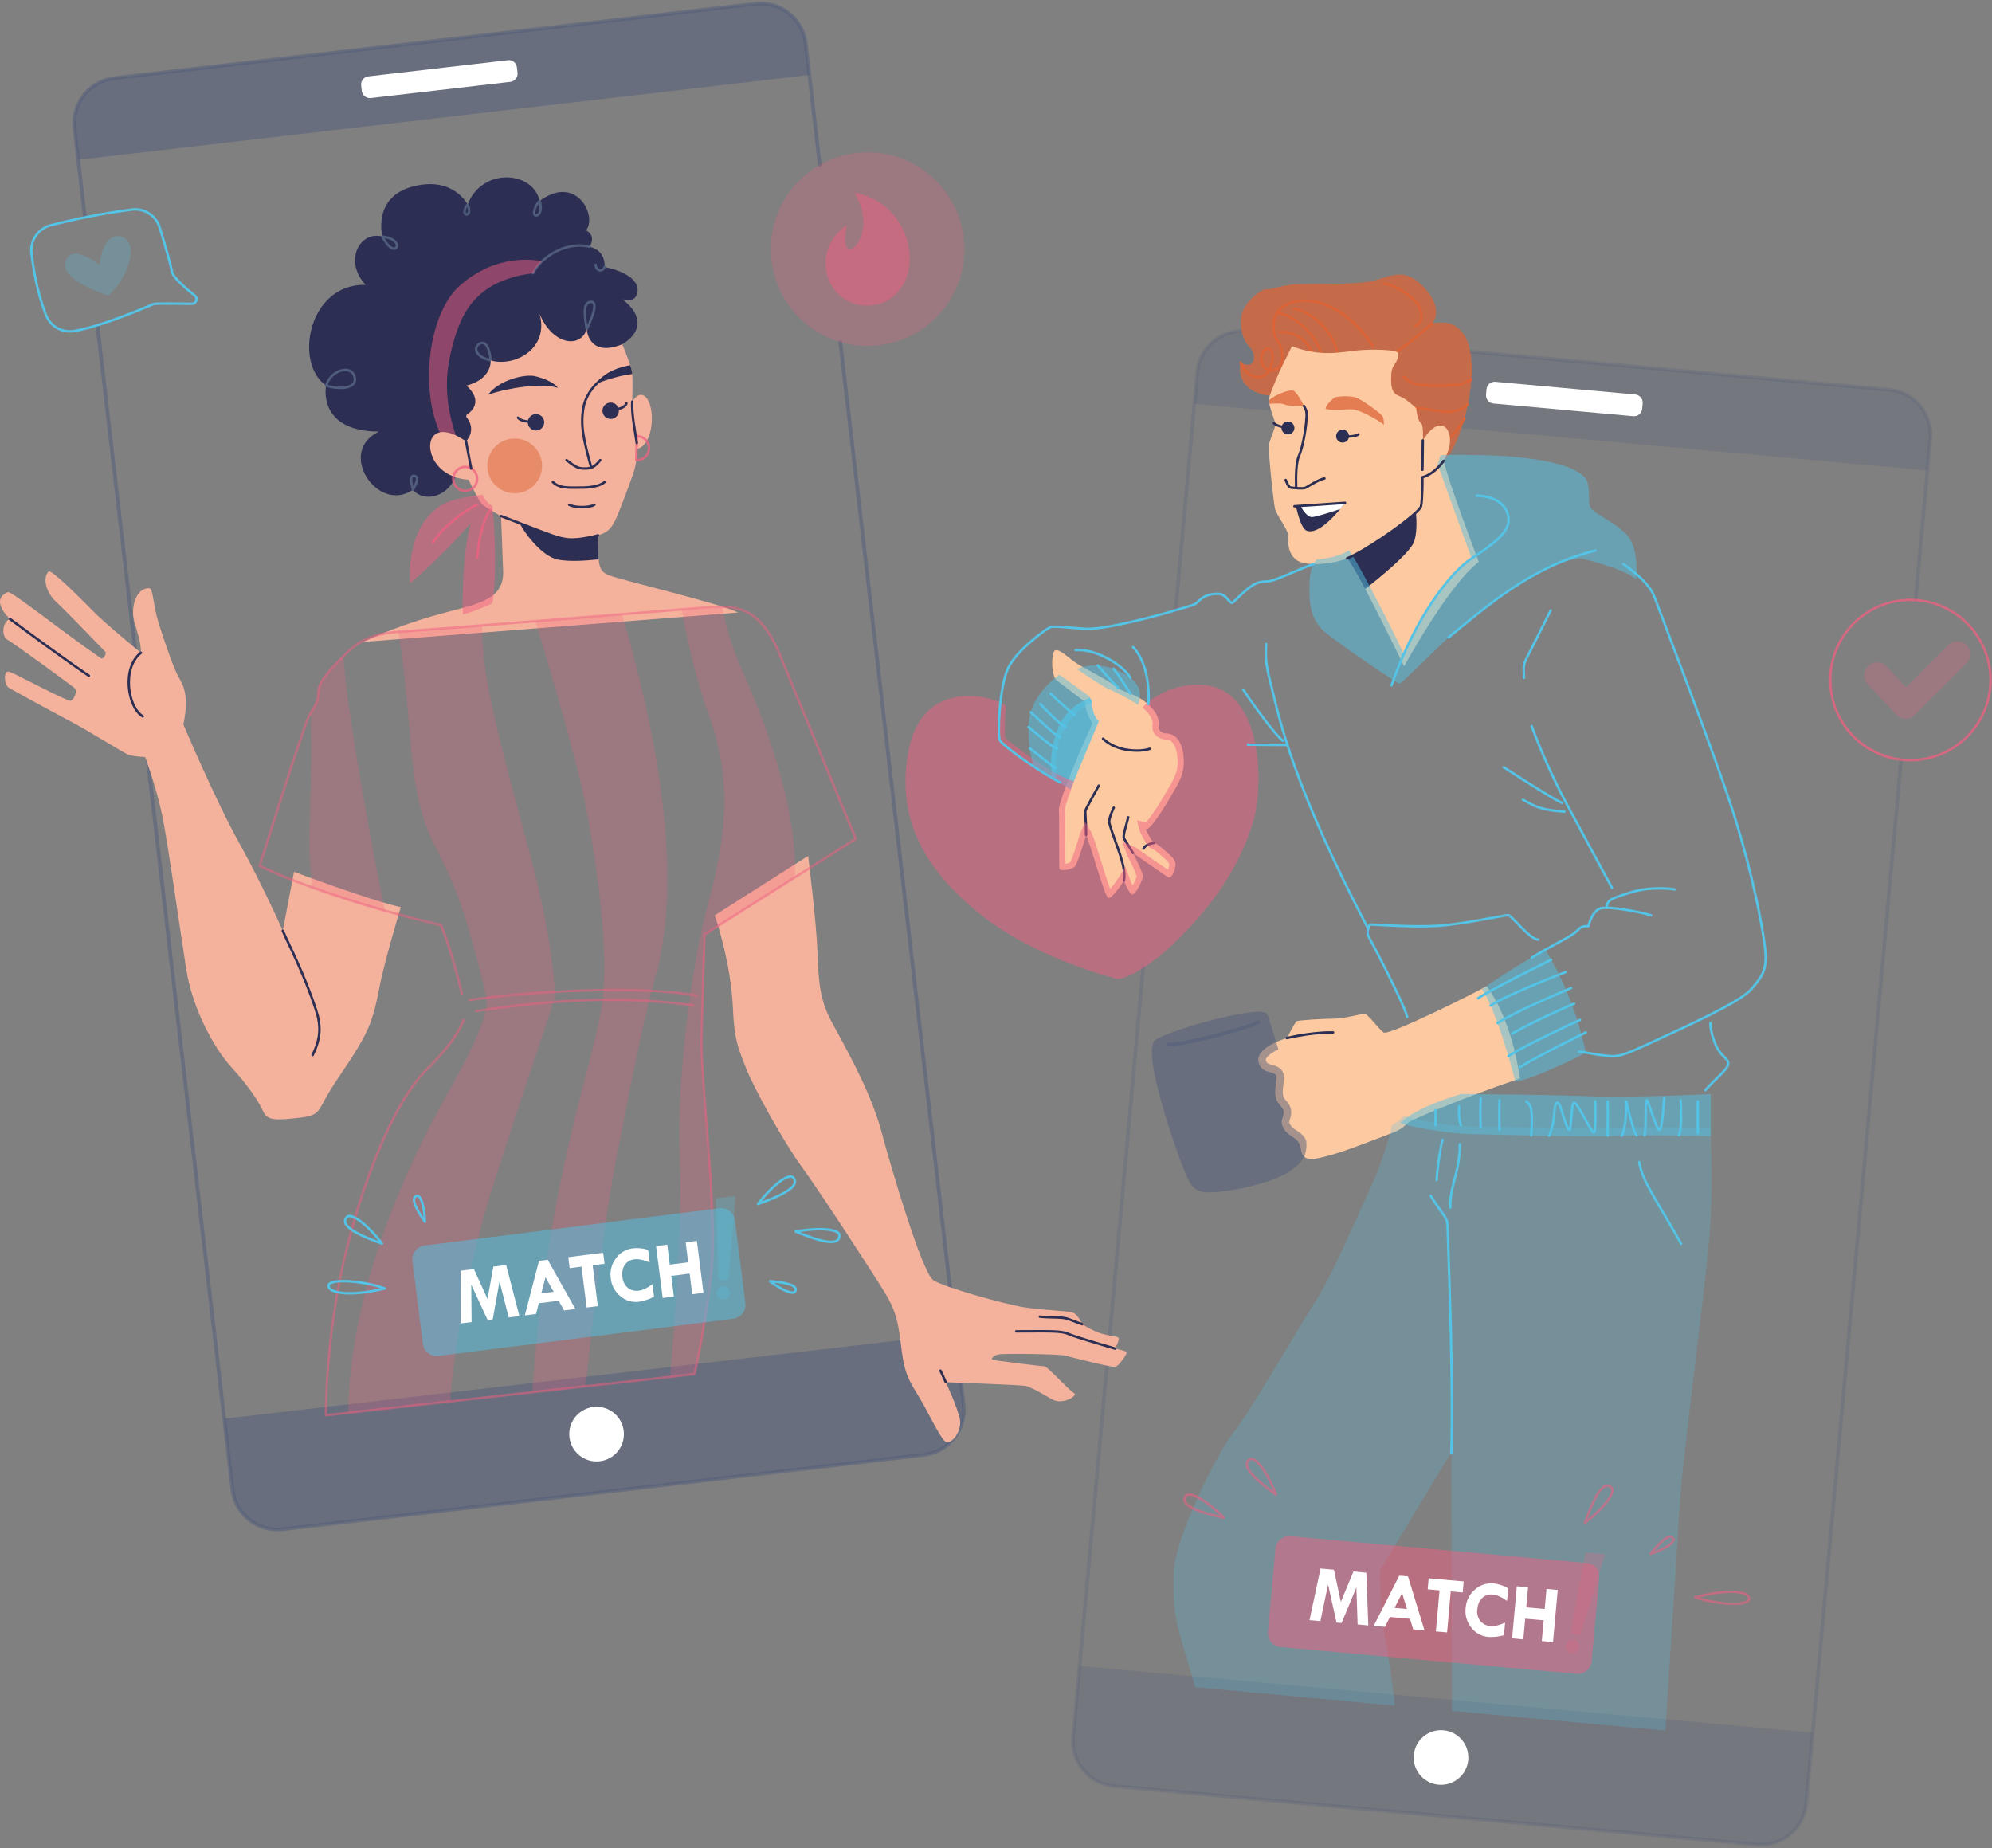<svg width="581" height="539" viewBox="0 0 581 539" fill="none" xmlns="http://www.w3.org/2000/svg">
<rect x="0" y="0" width="581" height="539" fill="#808080" stroke="none"/>
<path opacity="0.25" d="M378.623 113.325L377.741 120.466L348.366 117.792L349.205 108.558C349.501 105.313 350.988 102.292 353.381 100.079C355.773 97.866 358.901 96.618 362.159 96.576C362.545 98.547 363.384 100.093 364.302 100.992C365.791 102.46 366.198 104.813 365.123 105.945C364.048 107.077 361.842 105.741 361.842 105.741C359.931 115.56 373.242 117.61 378.623 113.325Z" fill="#505C7B"/>
<path opacity="0.25" d="M563.001 127.986L562.162 137.219L426.276 124.865C428.061 119.509 429.133 113.236 429.211 108.797C429.275 106.702 429.135 104.606 428.793 102.538L551.071 113.682C554.549 113.999 557.759 115.684 559.996 118.366C562.232 121.048 563.313 124.508 563.001 127.986Z" fill="#505C7B"/>
<path opacity="0.25" d="M528.695 505.303L526.809 526.013C526.492 529.493 524.806 532.705 522.121 534.942C519.436 537.179 515.972 538.258 512.491 537.942L324.94 520.889C321.459 520.572 318.247 518.885 316.01 516.2C313.773 513.515 312.694 510.051 313.01 506.571L314.896 485.861L528.695 505.303Z" fill="#505C7B"/>
<path opacity="0.25" d="M342.892 177.981L349.205 108.544C349.497 105.295 350.982 102.27 353.375 100.053C355.768 97.837 358.898 96.586 362.159 96.543" stroke="#505C7B" stroke-width="1.071" stroke-linecap="round" stroke-linejoin="round"/>
<path opacity="0.25" d="M554.485 221.685L526.813 526.016C526.496 529.497 524.809 532.709 522.124 534.946C519.439 537.183 515.975 538.262 512.495 537.945L324.943 520.892C321.462 520.575 318.25 518.889 316.013 516.204C313.776 513.519 312.697 510.055 313.014 506.574L333.459 281.724" stroke="#505C7B" stroke-width="1.071" stroke-linecap="round" stroke-linejoin="round"/>
<path opacity="0.25" d="M428.797 102.549L551.075 113.682C554.556 113.999 557.768 115.686 560.005 118.371C562.242 121.056 563.321 124.52 563.004 128L558.72 174.968" stroke="#505C7B" stroke-width="1.071" stroke-linecap="round" stroke-linejoin="round"/>
<path d="M476.953 115.054L436.156 111.341C434.846 111.222 433.688 112.187 433.569 113.497L433.424 115.083C433.305 116.393 434.27 117.551 435.58 117.671L476.377 121.383C477.687 121.503 478.845 120.537 478.965 119.228L479.109 117.642C479.228 116.332 478.263 115.173 476.953 115.054Z" fill="white"/>
<path d="M428.234 513.267C428.633 508.882 425.401 505.003 421.016 504.604C416.631 504.205 412.752 507.436 412.353 511.822C411.954 516.207 415.186 520.086 419.571 520.485C423.956 520.884 427.835 517.652 428.234 513.267Z" fill="white"/>
<path opacity="0.75" d="M557.202 221.685C570.107 221.685 580.568 211.224 580.568 198.319C580.568 185.415 570.107 174.953 557.202 174.953C544.297 174.953 533.836 185.415 533.836 198.319C533.836 211.224 544.297 221.685 557.202 221.685Z" stroke="#F06082" stroke-width="0.714" stroke-linecap="round" stroke-linejoin="round"/>
<path opacity="0.25" d="M573.548 188.122C572.841 187.417 571.883 187.021 570.884 187.021C569.886 187.021 568.928 187.417 568.221 188.122L555.927 200.426L550.257 194.356C549.92 193.994 549.514 193.702 549.064 193.497C548.614 193.291 548.128 193.177 547.633 193.159C547.139 193.142 546.646 193.222 546.182 193.395C545.719 193.568 545.294 193.831 544.932 194.168C544.57 194.506 544.278 194.911 544.072 195.361C543.867 195.812 543.752 196.298 543.735 196.792C543.718 197.287 543.798 197.78 543.971 198.243C544.144 198.707 544.407 199.132 544.744 199.494L553.078 208.42C553.423 208.788 553.837 209.084 554.298 209.289C554.758 209.494 555.255 209.606 555.759 209.616H555.831C556.326 209.618 556.816 209.521 557.273 209.332C557.73 209.142 558.146 208.864 558.495 208.513L573.548 193.449C574.253 192.742 574.648 191.784 574.648 190.785C574.648 189.787 574.253 188.829 573.548 188.122Z" fill="#F06082"/>
<path opacity="0.5" d="M278.644 389.009L281.05 409.683C281.452 413.155 280.459 416.644 278.289 419.383C276.119 422.122 272.949 423.887 269.478 424.29L82.408 445.989C78.937 446.391 75.448 445.397 72.708 443.227C69.969 441.057 68.204 437.888 67.801 434.416L65.387 413.743L278.644 389.009Z" fill="#505C7B"/>
<path d="M181.517 100.385C186.965 97.108 187.894 92.173 181.517 87.249C181.517 87.249 185.641 88.827 185.958 84.785C186.276 80.743 179.788 78.476 176.318 77.887C176.318 77.887 176.982 73.156 171.962 71.974C171.962 71.974 174.104 68.814 170.916 67.168C174.275 63.365 168.352 50.533 157.401 58.599C155.516 49.804 140.526 48.726 136.399 59.67C136.399 59.67 132.182 51.143 120.153 54.464C108.548 57.678 111.537 69.003 111.537 69.003C105.056 67.168 100.043 76.048 106.656 83.079C89.874 82.643 85.661 106.037 95.105 112.429C95.105 112.429 92.349 125.754 110.509 125.868C98.011 131.796 110.291 149.988 120.463 142.797C123.734 146.938 131.871 144.832 133.385 137.023L179.896 105.113L181.517 100.385Z" fill="#2C2F53"/>
<path d="M143.14 105.113C137.595 103.813 138.32 100.41 140.498 100.017C142.676 99.625 143.14 105.113 143.14 105.113Z" stroke="#505C7B" stroke-width="0.714" stroke-linecap="round" stroke-linejoin="round"/>
<path d="M171.126 95.987C170.28 90.941 170.28 88.363 172.155 88.049C174.029 87.735 173.768 90.559 171.126 95.987Z" stroke="#505C7B" stroke-width="0.714" stroke-linecap="round" stroke-linejoin="round"/>
<path d="M171.976 71.974C167.227 70.675 161.643 72.835 158.108 76.198C157.033 77.2 156.138 78.379 155.462 79.683" stroke="#505C7B" stroke-width="0.714" stroke-linecap="round" stroke-linejoin="round"/>
<path d="M173.725 77.212C173.725 78.83 175.639 79.601 176.328 77.887" stroke="#505C7B" stroke-width="0.714" stroke-linecap="round" stroke-linejoin="round"/>
<path d="M136.409 59.688C137.124 61.388 136.87 62.544 136.02 62.544C135.224 62.548 135.324 60.566 136.409 59.688Z" stroke="#505C7B" stroke-width="0.714" stroke-linecap="round" stroke-linejoin="round"/>
<path d="M157.412 58.61C155.762 60.224 155.358 62.744 156.247 62.812C157.594 62.919 158.108 60.709 157.412 58.61Z" stroke="#505C7B" stroke-width="0.714" stroke-linecap="round" stroke-linejoin="round"/>
<path d="M111.547 69.021C115.297 69.379 116.325 71.521 115.539 72.263C114.661 73.06 113.129 71.992 111.547 69.021Z" stroke="#505C7B" stroke-width="0.714" stroke-linecap="round" stroke-linejoin="round"/>
<path d="M95.112 112.447C98.879 113.725 104.838 113.443 103.249 109.437C102.114 106.58 96.698 107.712 95.112 112.447Z" stroke="#505C7B" stroke-width="0.714" stroke-linecap="round" stroke-linejoin="round"/>
<path d="M120.467 142.818C119.617 139.64 119.753 138.708 120.86 138.794C121.967 138.88 121.942 140.104 120.467 142.818Z" stroke="#505C7B" stroke-width="0.714" stroke-linecap="round" stroke-linejoin="round"/>
<path opacity="0.5" d="M158.108 76.191C157.033 77.192 156.138 78.371 155.462 79.676C137.838 81.933 133.971 92.359 131.496 102.781C129.022 113.204 130.743 121.809 134.71 131.799L130.339 129.868C121.77 117.185 124.291 92.019 134.067 83.329C144.454 74.127 155.319 75.613 158.108 76.191Z" fill="#F06082"/>
<path opacity="0.5" d="M234.989 12.656L236.061 21.868L22.811 46.602L21.74 37.39C21.338 33.918 22.331 30.429 24.502 27.69C26.672 24.951 29.841 23.185 33.312 22.782L220.382 1.088C223.853 0.686 227.342 1.678 230.081 3.848C232.82 6.017 234.586 9.185 234.989 12.656Z" fill="#505C7B"/>
<path opacity="0.5" d="M24.732 63.169L21.744 37.393C21.342 33.922 22.335 30.433 24.505 27.693C26.675 24.954 29.845 23.189 33.316 22.786L220.382 1.088C223.853 0.686 227.342 1.678 230.081 3.848C232.82 6.017 234.586 9.185 234.989 12.656L239.103 48.105" stroke="#505C7B" stroke-width="1.071" stroke-linecap="round" stroke-linejoin="round"/>
<path opacity="0.5" d="M245.094 99.757L281.05 409.683C281.452 413.155 280.459 416.644 278.289 419.383C276.118 422.122 272.949 423.887 269.478 424.29L82.408 445.989C78.936 446.391 75.447 445.398 72.708 443.227C69.969 441.057 68.204 437.888 67.801 434.417L28.431 95.079" stroke="#505C7B" stroke-width="1.071" stroke-linecap="round" stroke-linejoin="round"/>
<path d="M208.478 266.917L235.704 249.614C235.704 249.614 238.164 269.163 238.456 278.143C238.749 287.123 239.324 291.908 242.513 297.913C245.701 303.919 253.806 317.823 256.995 329.691C260.183 341.56 269.013 371.203 272.198 373.328C275.383 375.452 293.197 380.376 298.699 381.243C304.202 382.111 311.439 382.258 312.96 382.836C314.481 383.414 315.642 386.185 315.642 386.185C315.642 386.185 319.212 388.57 322.465 389.234C325.718 389.899 326.393 389.734 326.289 390.62C326.186 391.505 325.236 393.28 325.236 393.28C325.236 393.28 328.174 393.89 328.56 394.276C328.946 394.662 326.232 398.486 325.289 398.654C324.347 398.821 312.321 395.772 310.65 395.329C308.979 394.887 292.861 394.665 291.255 394.997C289.648 395.329 288.927 396.326 289.537 396.551C290.148 396.775 303.555 398.436 304.555 398.436C305.555 398.436 311.646 405.406 313.367 406.359C314.363 406.912 310.043 410.015 306.608 407.966C303.173 405.916 300.567 404.531 299.238 404.199C297.91 403.867 275.855 403.092 275.855 403.092C275.855 403.092 279.179 410.187 279.954 413.804C280.729 417.421 277.294 421.727 275.63 420.341C273.966 418.956 270.531 411.365 267.539 406.545C264.547 401.724 263.661 399.728 262.772 392.137C261.883 384.546 260.887 381.718 258.395 377.498C255.902 373.278 239.113 347.462 233.9 340.364C228.687 333.266 219.768 317.155 217.608 311.549C215.448 305.944 214.144 303.362 213.784 294.257C213.255 280.628 208.478 266.917 208.478 266.917Z" fill="#F4B29C"/>
<path d="M41.107 190.375C41.107 186.936 40.036 184.522 39.111 181.03C38.186 177.538 39.386 171.547 43.457 171.54C44.788 171.54 44.438 175.96 46.402 182.13C48.366 188.3 50.687 194.966 52.083 197.423C53.479 199.879 55.239 202.893 53.486 211.312C53.486 211.312 62.816 233.336 69.761 245.822C76.706 258.308 82.472 271.459 82.472 271.459L85.754 254.238C85.754 254.238 107.709 262.515 116.896 264.55C116.896 264.55 112.058 280.478 110.512 288.715C108.966 296.953 107.495 300.323 104.271 305.722C101.046 311.121 98.169 314.702 95.433 319.469C92.698 324.236 93.048 325.36 87.157 325.992C81.265 326.624 78.038 327.046 76.777 324.168C75.517 321.29 72.428 316.669 67.447 311.192C62.466 305.715 56.154 294.289 54.329 282.713C52.504 271.137 48.998 246.029 47.316 237.82C45.635 229.612 42.335 220.774 42.335 220.774C42.335 220.774 38.618 220.635 37.215 220.003C35.812 219.371 24.875 212.637 21.648 210.955C18.42 209.274 3.973 201.418 2.57 200.579C1.167 199.74 0.956 195.53 2.57 195.88C4.184 196.23 14.992 202.307 20.316 204.368C21.226 204.725 22.915 201.633 21.651 200.579C20.387 199.526 3.973 187.532 2.152 186.55C0.331 185.569 0.677 181.22 2.923 180.52C2.923 180.52 -3.186 175.01 2.259 172.689C3.295 172.25 16.363 182.894 29.439 191.971C30.128 192.449 31.192 190.6 30.695 190.053C30.199 189.507 19.037 177.981 16.309 175.453C13.582 172.925 12.275 168.705 14.167 166.673C14.91 165.88 23.393 174.41 27.21 178.277C31.027 182.144 41.107 190.375 41.107 190.375Z" fill="#F4B29C"/>
<path d="M148.123 17.552L107.431 22.275C106.124 22.427 105.188 23.609 105.34 24.915L105.523 26.497C105.675 27.804 106.857 28.74 108.164 28.588L148.856 23.866C150.162 23.714 151.098 22.532 150.947 21.225L150.763 19.643C150.612 18.337 149.429 17.401 148.123 17.552Z" fill="white"/>
<path d="M174.922 426.151C179.296 425.643 182.43 421.686 181.923 417.312C181.415 412.938 177.458 409.803 173.084 410.311C168.71 410.819 165.575 414.776 166.083 419.15C166.591 423.524 170.548 426.658 174.922 426.151Z" fill="white"/>
<path d="M307.24 190.407C307.954 187.765 311.735 192.231 314.967 194.038C318.198 195.845 324.429 199.158 326.086 200.579C327.742 202.001 330.727 202.008 334.298 204.918C337.868 207.828 338.161 210.434 337.926 211.659C337.69 212.884 338.793 213.908 340.371 213.908C341.95 213.908 344.631 215.169 345.181 220.375C345.731 225.581 343.999 227.98 340.921 233.207C337.844 238.435 335.008 242.298 334.137 241.823C334.137 241.823 336.03 245.687 336.583 245.844C337.137 246.001 337.608 246.158 340.054 248.29C342.5 250.421 343.049 251.207 342.814 252.706C342.578 254.206 341.632 256.413 340.607 255.781C339.582 255.149 330.467 248.761 330.467 248.761C330.467 248.761 333.355 254.438 333.355 255.463C333.355 256.488 331.149 261.297 330.124 260.819C329.099 260.34 327.839 256.798 327.839 256.798C327.839 256.798 324.368 262.24 323.265 261.843C322.162 261.447 318.691 248.275 316.799 243.469C316.799 243.469 314.431 251.514 313.567 252.617C312.703 253.72 309.15 254.117 308.993 253.331C308.836 252.546 308.993 237.956 308.836 236.3C308.679 234.643 312.142 225.259 318.652 210.909C318.652 210.909 316.395 207.788 316.563 204.757C316.563 204.757 308.672 198.837 307.968 198.212C307.265 197.587 306.372 193.638 307.24 190.407Z" fill="#FCC9A1"/>
<path d="M321.723 215.426C325.914 219.471 333.052 219.25 335.334 218.368" stroke="#2C2F53" stroke-width="0.714" stroke-linecap="round" stroke-linejoin="round"/>
<path d="M336.573 245.84C333.952 246.233 333.52 247.479 333.52 247.479" stroke="#2C2F53" stroke-width="0.714" stroke-linecap="round" stroke-linejoin="round"/>
<path d="M329.067 238.349C328.353 241.352 327.389 243.794 327.878 244.608C328.367 245.422 330.453 248.761 330.453 248.761" stroke="#2C2F53" stroke-width="0.714" stroke-linecap="round" stroke-linejoin="round"/>
<path d="M327.825 256.802C328.235 254.474 327.468 251.324 326.079 247.483C324.69 243.641 323.833 241.148 323.543 239.984C323.254 238.82 324.85 235.546 324.85 235.546" stroke="#2C2F53" stroke-width="0.714" stroke-linecap="round" stroke-linejoin="round"/>
<path d="M316.781 243.476C316.781 240.013 316.495 237.089 316.545 236.546C316.595 236.003 320.473 229.126 320.473 229.126" stroke="#2C2F53" stroke-width="0.714" stroke-linecap="round" stroke-linejoin="round"/>
<path opacity="0.75" d="M320.487 210.352L312.214 230.226L306.858 226.884C306.089 221.845 306.743 216.692 308.747 212.005C310.839 207.081 315.042 204.639 317.898 203.497L318.612 204.796C318.612 204.796 318.22 208.124 320.487 210.352Z" fill="#54C3E5"/>
<path opacity="0.5" d="M346.545 199.829C337.826 200.951 333.223 206.346 333.223 206.346C336.501 209.063 336.216 211.098 336.173 211.32C336.069 211.819 336.08 212.335 336.204 212.829C336.327 213.324 336.561 213.784 336.887 214.176C337.316 214.667 337.849 215.056 338.446 215.316C339.044 215.577 339.692 215.702 340.343 215.683C341.511 215.683 343.007 216.961 343.389 220.564C343.835 224.77 342.675 226.762 340.079 231.115C339.854 231.5 339.615 231.897 339.365 232.311C336.644 236.953 334.955 239.063 334.187 239.841L331.574 239.209L332.52 242.605C334.759 247.179 335.426 247.372 336.069 247.554C336.323 247.625 336.673 247.725 338.858 249.632C341.157 251.631 341.114 251.896 341.029 252.428C340.96 252.867 340.841 253.298 340.672 253.709C339.19 252.703 335.991 250.478 331.624 247.429L331.463 247.315L327.228 245.326L328.871 249.575C329.838 251.464 331.295 254.574 331.538 255.491C331.247 256.447 330.846 257.367 330.342 258.23C330.014 257.575 329.727 256.902 329.481 256.212L328.267 252.795L326.318 255.855C325.555 257.042 324.721 258.181 323.818 259.265C323.054 257.287 321.94 253.688 321.133 251.092C320.119 247.832 319.166 244.762 318.405 242.837L316.513 239.702L315.053 242.983C314.028 246.472 312.643 250.653 312.136 251.514C311.678 251.752 311.178 251.9 310.664 251.949C310.643 250.378 310.643 247.55 310.643 245.165C310.643 240.195 310.643 237.092 310.557 236.189C310.557 236.007 310.689 234.739 312.65 229.547L313.267 227.916L311.646 227.273C310.698 226.922 309.776 226.505 308.886 226.023C306.812 224.866 304.562 223.492 302.384 222.046C297.357 218.721 293.94 215.936 293.194 215.108C293.026 214.14 292.976 210.423 293.447 205.824C292.919 205.437 292.356 205.1 291.765 204.818C283.107 201.272 268.342 201.279 264.986 218.928C261.205 238.895 269.688 253.563 285.992 266.678C302.295 279.793 326.039 285.538 326.039 285.538C326.039 285.538 333.366 285.077 346.892 270.541C354.508 262.357 362.081 251.999 365.866 238.385V238.331C368.558 227.034 368.304 197.023 346.545 199.829Z" fill="#F06082"/>
<path d="M443.311 314.506C424.794 320.84 412.583 326.328 411.301 327.028C410.019 327.728 409.548 329.131 406.045 330.413C402.542 331.695 392.966 335.551 388.192 336.84C383.418 338.129 380.019 339.175 379.434 335.204C378.848 331.234 376.281 332.169 374.413 329.134C372.546 326.099 375.931 325.046 373.478 322.479C371.025 319.912 372.192 316.766 372.31 314.306C372.428 311.846 367.972 313.777 367.054 309.636C366.483 307.065 369.74 304.472 375.345 302.734C375.345 302.734 377.695 298.195 378.109 297.849C378.523 297.503 386.589 297.056 389.074 297.074C391.559 297.092 396.797 295.85 397.761 295.575C398.725 295.3 401.807 299.795 403.553 301.109C405.003 302.18 431.232 289.062 433.574 287.587C433.564 287.569 440.694 296.139 443.311 314.506Z" fill="#FCC9A1"/>
<path opacity="0.75" d="M378.627 113.325C373.246 117.61 359.931 115.557 361.845 105.723C361.845 105.723 364.048 107.059 365.126 105.93C366.205 104.802 365.794 102.449 364.305 100.978C362.816 99.507 361.531 96.336 362.045 92.369C362.559 88.402 367.694 84.307 369.286 84.357C370.878 84.407 372.521 83.689 376.17 83.072C379.819 82.454 395.637 83.379 401.082 81.736C406.527 80.094 409.609 78.705 413.975 82.507C418.342 86.31 420.345 91.237 417.674 94.372C417.674 94.372 421.988 93.344 424.459 95.087C426.929 96.829 429.39 99.607 429.236 108.801C429.082 117.995 424.562 135.148 418.603 135.405C412.644 135.663 376.538 130.371 376.538 130.371L378.627 113.325Z" fill="#DC6437"/>
<path d="M409.466 109.94C411.633 111.947 413.001 112.19 416.532 112.44C419.641 112.584 422.756 112.477 425.848 112.118C426.944 111.951 429.133 110.672 429.133 110.672" stroke="#DC6437" stroke-width="0.714" stroke-linecap="round" stroke-linejoin="round"/>
<path d="M413.011 119.077C415.625 118.988 415.729 119.434 418.846 119.759C421.963 120.084 425.041 120.73 428.111 117.928" stroke="#DC6437" stroke-width="0.714" stroke-linecap="round" stroke-linejoin="round"/>
<path d="M407.256 102.585C410.219 100.925 416.336 95.444 417.66 94.373" stroke="#DC6437" stroke-width="0.714" stroke-linecap="round" stroke-linejoin="round"/>
<path d="M403.585 82.69C407.423 83.2 413.065 87.103 414.129 89.959C415.693 94.158 412.797 95.026 412.797 95.026" stroke="#DC6437" stroke-width="0.714" stroke-linecap="round" stroke-linejoin="round"/>
<path d="M421.07 128.918C424.012 127.647 427.14 122.034 427.14 122.034" stroke="#DC6437" stroke-width="0.714" stroke-linecap="round" stroke-linejoin="round"/>
<path d="M361.838 105.723C363.359 109.604 366.908 111.004 369.229 109.122C371.55 107.241 371.896 101.46 369.711 101.678C367.083 101.942 367.122 108.423 371.175 107.941C375.228 107.459 374.178 101.514 372.864 99.882C371.55 98.25 370.089 92.741 373.828 89.766C378.952 85.692 390.995 86.703 400.454 100.978" stroke="#DC6437" stroke-width="0.714" stroke-linecap="round" stroke-linejoin="round"/>
<path d="M377.431 90.081C381.14 90.345 389.988 96.122 390.36 105.341" stroke="#DC6437" stroke-width="0.714" stroke-linecap="round" stroke-linejoin="round"/>
<path d="M372.432 91.323C375.788 91.352 383.947 95.858 386.121 105.605" stroke="#DC6437" stroke-width="0.714" stroke-linecap="round" stroke-linejoin="round"/>
<path d="M373.246 96.811C378.016 96.704 382.412 99.621 383.243 105.077" stroke="#DC6437" stroke-width="0.714" stroke-linecap="round" stroke-linejoin="round"/>
<path d="M431.307 163.902C422.613 170.329 409.527 194.313 409.527 194.313C409.527 194.313 403.164 181.166 398.165 171.757C395.887 167.473 393.88 163.977 392.909 162.852C391.473 163.405 389.985 163.811 388.467 164.066C384.443 164.781 379.873 164.734 377.991 163.199C375.335 161.031 375.777 157.761 375.692 156.029C375.606 154.297 372.285 150.28 371.843 148.199C371.4 146.117 369.854 131.481 370.093 129.842C370.332 128.204 372.064 124.487 372.021 123.694C371.986 123.09 370.661 120.023 370.236 117.781C370.164 117.428 370.12 117.07 370.104 116.71C370.091 116.47 370.114 116.229 370.172 115.996C370.654 114.182 373.132 108.301 374.153 106.355C375.174 104.409 376.816 100.978 376.816 100.978C385.179 104.116 390.431 102.763 395.876 102.21C400.282 101.753 407.727 101.974 407.781 102.995C407.941 106.112 405.995 105.895 405.799 109.065C405.488 113.707 406.367 114.878 408.298 115.585C410.23 116.292 413.047 119.059 413.047 119.059C413.261 121.112 413.715 122.855 414.593 123.576C415.175 124.055 415.029 128.414 415.029 128.414C418.503 122.673 421.906 123.169 422.756 126.854C423.605 130.539 421.052 134.084 421.106 134.352C421.966 139.208 431.307 163.902 431.307 163.902Z" fill="#FCC9A1"/>
<path d="M412.447 157.957C411.269 161.299 402.185 168.633 398.165 171.772C395.887 167.487 393.88 163.992 392.909 162.867C397.865 160.882 408.977 153.248 413.004 149.459C413.222 152.212 413.261 155.676 412.447 157.957Z" fill="#2C2F53"/>
<path opacity="0.5" d="M393.455 160.457C397.172 165.552 409.523 190.557 409.444 190.767C409.366 190.978 411.562 186.25 416.686 177.135C419.85 171.571 424.116 166.712 429.222 162.852L419.299 135.423L420.174 132.724C452.095 132.035 459.736 136.809 461.95 138.93C464.163 141.051 463.053 145.635 463.735 147.649C464.417 149.663 470.441 151.834 474.347 155.822C478.253 159.81 477.232 168.98 477.232 168.98C473.836 165.766 461.186 162.852 461.186 162.852C450.574 163.26 430.621 178.659 424.934 183.669C419.246 188.678 408.887 199.38 408.209 199.38C407.531 199.38 391.656 188.514 387.071 184.862C382.487 181.209 381.637 176.967 381.976 169.24C382.097 166.477 382.947 164.516 383.99 163.138C383.983 163.131 390.063 162.849 393.455 160.457Z" fill="#54C3E5"/>
<path d="M375.652 126.693C376.694 126.693 377.538 125.849 377.538 124.808C377.538 123.767 376.694 122.923 375.652 122.923C374.611 122.923 373.767 123.767 373.767 124.808C373.767 125.849 374.611 126.693 375.652 126.693Z" fill="#2C2F53"/>
<path d="M391.584 129.075C392.626 129.075 393.47 128.231 393.47 127.19C393.47 126.149 392.626 125.305 391.584 125.305C390.543 125.305 389.699 126.149 389.699 127.19C389.699 128.231 390.543 129.075 391.584 129.075Z" fill="#2C2F53"/>
<path d="M371.546 123.408C372.146 124.037 373.946 124.608 374.692 124.48" stroke="#2C2F53" stroke-width="0.714" stroke-linecap="round" stroke-linejoin="round"/>
<path d="M392.295 127.04C393.209 127.64 395.926 127.011 396.223 126.683" stroke="#2C2F53" stroke-width="0.714" stroke-linecap="round" stroke-linejoin="round"/>
<path opacity="0.75" d="M380.344 118.41C380.344 118.41 375.649 118.502 374.688 117.974C373.942 117.567 371.953 117.617 370.225 117.778C370.153 117.425 370.109 117.066 370.093 116.706C372.428 114.828 375.87 113.739 376.941 113.85C378.234 114 380.344 118.41 380.344 118.41Z" fill="#DC6437"/>
<path opacity="0.75" d="M386.589 119.142C388.246 120.024 392.588 119.177 394.723 119.399C396.858 119.62 402.896 122.969 403.632 123.958C403.632 123.958 403.706 122.412 403.339 121.548C402.971 120.684 397.051 116.307 395.126 115.835C393.202 115.364 390.128 115.614 389.546 115.835C388.964 116.057 387.032 117.61 386.589 119.142Z" fill="#DC6437"/>
<path d="M380.344 118.41C381.115 119.952 381.287 120.066 380.944 123.408C380.601 126.75 379.744 130.982 378.887 132.87C378.03 134.759 377.93 138.687 378.045 142.347" stroke="#2C2F53" stroke-width="0.714" stroke-linecap="round" stroke-linejoin="round"/>
<path d="M374.999 139.98C375.61 141.636 376.088 142.161 376.57 142.204C377.052 142.247 380.105 142.64 380.887 142.204C381.669 141.768 384.768 139.762 386.296 139.544" stroke="#2C2F53" stroke-width="0.714" stroke-linecap="round" stroke-linejoin="round"/>
<path d="M421.07 134.392C417.896 138.701 414.868 139.169 414.868 139.169C414.868 139.169 414.925 145.575 414.465 147.649C414.386 148.006 413.854 148.645 412.997 149.434C408.984 153.219 397.858 160.86 392.902 162.842" stroke="#2C2F53" stroke-width="0.714" stroke-linecap="round" stroke-linejoin="round"/>
<path d="M392.295 146.639C392.295 146.639 391.749 147.406 390.867 148.47C388.61 151.205 384.161 155.926 381.105 154.769C379.277 154.076 377.991 147.628 377.991 147.628C378.38 147.628 378.841 147.592 379.362 147.567C383.818 147.345 392.295 146.639 392.295 146.639Z" fill="#2C2F53"/>
<path d="M392.295 146.639C392.295 146.639 391.749 147.406 390.867 148.47C387.689 149.52 383.304 150.895 382.497 150.795C381.455 150.666 380.133 149.213 379.362 147.581C383.818 147.345 392.295 146.639 392.295 146.639Z" fill="white"/>
<path d="M414.993 128.432C414.925 136.288 414.868 137.002 414.868 137.002" stroke="#2C2F53" stroke-width="0.714" stroke-linecap="round" stroke-linejoin="round"/>
<path d="M405.867 199.837C412.84 179.866 422.884 167.094 429.225 162.849C435.567 158.604 440.651 155.119 439.955 150.795C439.259 146.471 434.956 144.575 430.743 144.575" stroke="#54C3E5" stroke-width="0.714" stroke-linecap="round" stroke-linejoin="round"/>
<path d="M422.47 185.904C433.853 176.621 446.821 165.123 465.317 160.553" stroke="#54C3E5" stroke-width="0.714" stroke-linecap="round" stroke-linejoin="round"/>
<path d="M473.504 164.499C477.343 167.312 481.202 170.412 482.609 174.261C484.016 178.11 500.819 221.664 506.075 238.656C511.331 255.649 514.055 270.195 514.805 276.486C515.555 282.778 513.959 284.842 510.674 288.594C507.389 292.347 491.432 299.485 482.138 303.801C472.844 308.118 471.905 308.307 468.059 307.836C464.214 307.365 461.771 306.711 460.561 306.711" stroke="#54C3E5" stroke-width="0.714" stroke-linecap="round" stroke-linejoin="round"/>
<path d="M444.511 197.648C444.29 194.491 444.365 193.685 445.393 191.703C446.421 189.721 452.291 177.978 452.291 177.978" stroke="#54C3E5" stroke-width="0.714" stroke-linecap="round" stroke-linejoin="round"/>
<path d="M446.725 211.748C449.615 219.482 453.005 227.02 456.873 234.314C459.236 238.749 470.177 258.951 470.177 258.951" stroke="#54C3E5" stroke-width="0.714" stroke-linecap="round" stroke-linejoin="round"/>
<path d="M438.552 223.731C445.161 227.987 452.12 232.468 455.58 234.15" stroke="#54C3E5" stroke-width="0.714" stroke-linecap="round" stroke-linejoin="round"/>
<path d="M444.172 233.204C447.767 235.182 449.117 236.192 456.312 236.699" stroke="#54C3E5" stroke-width="0.714" stroke-linecap="round" stroke-linejoin="round"/>
<path d="M309.211 228.187C308.825 227.98 308.436 227.766 308.043 227.548C305.801 226.298 303.53 224.899 301.424 223.499C296.282 220.103 292.108 216.776 291.619 215.908C290.905 214.622 291.437 200.422 294 194.927C296.564 189.432 305.269 183.383 306.28 182.923C307.29 182.462 311.136 183.016 316.449 183.384C321.762 183.751 337.062 179.717 342.835 177.974C348.609 176.232 348.427 176.507 349.887 175.043C351.347 173.579 353.647 173.025 355.754 173.222C357.86 173.418 358.689 176.435 359.603 175.682C360.517 174.928 363.637 171.472 366.112 170.279C368.586 169.087 369.043 170.097 372.246 168.905C375.449 167.712 379.666 165.691 383.133 164.495" stroke="#54C3E5" stroke-width="0.714" stroke-linecap="round" stroke-linejoin="round"/>
<path d="M330.453 188.704C334.362 192.613 335.358 200.429 334.944 205.335" stroke="#54C3E5" stroke-width="0.714" stroke-linecap="round" stroke-linejoin="round"/>
<path d="M446.725 279.321C450.913 276.651 457.637 273.387 459.222 272.102C460.807 270.816 461.007 269.927 463.275 270.124C463.275 270.124 464.264 265.575 466.934 264.882C469.605 264.189 479.392 266.167 481.574 266.96" stroke="#54C3E5" stroke-width="0.714" stroke-linecap="round" stroke-linejoin="round"/>
<path d="M468.612 264.739C468.902 262.511 469.119 262.293 475.561 260.269C482.002 258.244 488.59 259.401 488.59 259.401" stroke="#54C3E5" stroke-width="0.714" stroke-linecap="round" stroke-linejoin="round"/>
<path opacity="0.5" d="M432.242 288.519C436.484 294.632 441.597 313.463 441.847 315.088C442.097 316.712 458.986 309.175 462.514 306.954C462.514 306.954 459.729 291.468 450.731 276.961C450.724 276.961 440.348 282.66 432.242 288.519Z" fill="#54C3E5"/>
<path d="M443.311 311.199C448.667 307.879 462.51 301.102 462.51 301.102" stroke="#54C3E5" stroke-width="0.714" stroke-linecap="round" stroke-linejoin="round"/>
<path d="M439.941 308.011C444.665 304.894 459.579 297.981 460.864 297.438" stroke="#54C3E5" stroke-width="0.714" stroke-linecap="round" stroke-linejoin="round"/>
<path d="M441.076 301.441C447.378 297.713 459.104 292.697 459.104 292.697" stroke="#54C3E5" stroke-width="0.714" stroke-linecap="round" stroke-linejoin="round"/>
<path d="M436.777 298.353C442.365 294.732 458.226 288.159 458.226 288.159" stroke="#54C3E5" stroke-width="0.714" stroke-linecap="round" stroke-linejoin="round"/>
<path d="M434.746 293.254C440.126 289.783 456.662 283.481 456.662 283.481" stroke="#54C3E5" stroke-width="0.714" stroke-linecap="round" stroke-linejoin="round"/>
<path d="M431.114 291.14C433.614 289.244 452.441 279.871 452.441 279.871" stroke="#54C3E5" stroke-width="0.714" stroke-linecap="round" stroke-linejoin="round"/>
<path d="M363.977 217.161C368.236 217.247 375.502 217.265 375.502 217.265" stroke="#54C3E5" stroke-width="0.714" stroke-linecap="round" stroke-linejoin="round"/>
<path d="M362.559 201.044C366.64 207.167 371.986 214.255 374.124 216.011" stroke="#54C3E5" stroke-width="0.714" stroke-linecap="round" stroke-linejoin="round"/>
<path d="M369.265 187.815C369.072 192.492 369.168 193.756 371.207 201.74C373.246 209.724 377.038 228.955 399.101 270.938" stroke="#54C3E5" stroke-width="0.714" stroke-linecap="round" stroke-linejoin="round"/>
<path d="M410.441 296.549C409.284 292.208 399.729 274.055 399.1 272.984C398.472 271.913 399.243 269.606 399.725 269.606C400.207 269.606 412.079 270.474 419.51 269.992C426.94 269.509 438.948 266.807 439.941 266.903C440.933 266.999 446.05 273.851 448.657 274.044" stroke="#54C3E5" stroke-width="0.714" stroke-linecap="round" stroke-linejoin="round"/>
<path d="M497.406 317.919C500.619 314.259 504.058 311.821 504.058 310.16C504.058 308.5 501.797 308.204 500.248 304.322C498.698 300.441 498.855 298.352 498.855 298.352" stroke="#54C3E5" stroke-width="0.714" stroke-linecap="round" stroke-linejoin="round"/>
<path d="M375.335 302.726C383.576 300.852 388.803 301.102 388.803 301.102" stroke="#2C2F53" stroke-width="0.714" stroke-linecap="round" stroke-linejoin="round"/>
<path opacity="0.5" d="M408.455 327.467C412.769 329.152 424.137 330.623 428.661 330.73C433.185 330.838 462.339 331.677 471.387 331.255C480.435 330.834 498.959 331.373 498.959 331.373V319.048C498.959 319.048 476.65 320.204 462.967 319.68C449.285 319.155 426.24 319.048 426.24 319.048C426.24 319.048 413.297 322.625 408.455 327.467Z" fill="#54C3E5"/>
<path d="M418.703 323.761C418.739 326.681 418.703 328.135 418.703 328.135" stroke="#54C3E5" stroke-width="0.714" stroke-linecap="round" stroke-linejoin="round"/>
<path d="M425.587 322.668C425.308 326.267 426.073 328.135 426.073 328.135" stroke="#54C3E5" stroke-width="0.714" stroke-linecap="round" stroke-linejoin="round"/>
<path d="M431.886 320.176C431.727 323.056 431.727 325.943 431.886 328.824" stroke="#54C3E5" stroke-width="0.714" stroke-linecap="round" stroke-linejoin="round"/>
<path d="M437.352 320.869C437.213 325.089 437.352 329.516 437.352 329.516" stroke="#54C3E5" stroke-width="0.714" stroke-linecap="round" stroke-linejoin="round"/>
<path d="M445.24 321.215C445.861 322.254 447.31 321.308 446.621 331.156" stroke="#54C3E5" stroke-width="0.714" stroke-linecap="round" stroke-linejoin="round"/>
<path d="M451.813 331.252C452.92 328.828 453.266 326.1 453.405 323.754C453.545 321.408 454.444 320.929 455.066 322.661C455.687 324.393 457.005 329.374 457.694 329.51C458.383 329.645 458.165 321.901 459.122 321.622C460.079 321.344 464.214 330.616 464.906 330.27C465.599 329.924 465.263 321.204 465.263 321.204" stroke="#54C3E5" stroke-width="0.714" stroke-linecap="round" stroke-linejoin="round"/>
<path d="M468.902 321.215C468.97 324.607 468.902 331.156 468.902 331.156" stroke="#54C3E5" stroke-width="0.714" stroke-linecap="round" stroke-linejoin="round"/>
<path d="M472.983 331.252C474.368 329.035 474.297 322.254 474.368 321.215C474.368 321.215 476.446 330.695 477.343 331.109" stroke="#54C3E5" stroke-width="0.714" stroke-linecap="round" stroke-linejoin="round"/>
<path d="M479.695 331.095C480.249 328.342 479.763 321.215 480.249 320.869C480.735 320.522 483.084 329.588 483.984 329.516C484.884 329.445 485.369 320.176 485.369 320.176" stroke="#54C3E5" stroke-width="0.714" stroke-linecap="round" stroke-linejoin="round"/>
<path d="M490.211 320.869C490.211 323.429 490.697 329.081 489.657 331.095" stroke="#54C3E5" stroke-width="0.714" stroke-linecap="round" stroke-linejoin="round"/>
<path d="M495.195 321.215V330.416" stroke="#54C3E5" stroke-width="0.714" stroke-linecap="round" stroke-linejoin="round"/>
<path opacity="0.5" d="M372.228 303.883C370.914 299.552 369.911 296.346 369.629 295.742C368.222 292.697 339.775 300.673 336.812 303.437C332.963 307.033 343.125 335.651 345.195 340.835C347.266 346.02 348.08 346.655 350.194 347.43C353.711 348.723 369.69 345.73 375.72 341.871C378.384 340.164 379.723 338.586 380.398 337.332C381.02 335.813 381.205 334.149 380.93 332.53C380.166 330.955 379.016 330.22 378.105 329.638C377.369 329.247 376.745 328.674 376.292 327.974C375.935 327.381 375.977 327.21 376.234 326.414C376.592 325.3 377.256 323.232 375.078 320.951C373.939 319.755 374.049 318.383 374.328 316.241C374.406 315.641 374.488 315.024 374.513 314.406C374.559 313.815 374.447 313.222 374.188 312.688C373.929 312.155 373.532 311.7 373.039 311.371C372.423 310.993 371.746 310.724 371.039 310.575C369.718 310.218 369.411 310.06 369.211 309.146C369.1 308.636 370 307.361 372.864 306.029L372.221 303.887" fill="#505C7B"/>
<path opacity="0.5" d="M340.75 304.622C344.906 304.837 364.484 299.681 366.98 298.102" stroke="#505C7B" stroke-width="1.071" stroke-linecap="round" stroke-linejoin="round"/>
<path opacity="0.25" d="M498.962 331.373V329.156C498.116 329.134 488.965 328.881 480.677 328.881C476.782 328.881 473.626 328.934 471.287 329.045C469.659 329.116 467.227 329.156 464.056 329.156C453.584 329.156 437.87 328.749 431.157 328.574L428.715 328.513C424.862 328.424 415.597 327.278 410.687 325.867L409.487 325.51L408.573 326.356C407.851 327.056 407.003 327.612 406.074 327.995L405.47 330.605C403.989 335.49 402.036 341.471 400.368 344.988C397.194 351.686 388.91 371.264 384.497 378.137C380.084 385.01 364.219 412.347 359.631 417.992C355.043 423.637 342.707 448.499 342.35 458.379C341.993 468.258 342.878 473.018 345.174 480.42C346.513 484.751 347.773 489.153 348.584 492.06C363.013 493.381 384.515 495.363 406.863 497.416C406.188 491.867 404.896 481.705 403.896 477.231C402.485 470.883 402.485 458.011 402.485 458.011C402.485 458.011 422.413 424.861 423.295 423.623L423.459 498.962L485.723 504.71C486.469 493.174 489.193 450.898 489.95 438.451C490.832 423.99 498.427 368.264 498.948 355.571C499.469 342.877 498.962 331.373 498.962 331.373Z" fill="#54C3E5"/>
<path d="M478.099 338.889C478.924 344.431 483.338 350.205 490.325 362.702" stroke="#54C3E5" stroke-width="0.714" stroke-linecap="round" stroke-linejoin="round"/>
<path d="M425.801 333.734C425.801 341.725 422.666 346.502 423.034 352.197" stroke="#54C3E5" stroke-width="0.714" stroke-linecap="round" stroke-linejoin="round"/>
<path d="M420.742 332.402C419.874 335.755 419.11 341.846 419.035 344.131" stroke="#54C3E5" stroke-width="0.714" stroke-linecap="round" stroke-linejoin="round"/>
<path d="M417.285 348.73C420.602 354.136 422.202 354.996 422.202 357.456C422.202 359.916 424.044 401.988 423.309 423.655" stroke="#54C3E5" stroke-width="0.714" stroke-linecap="round" stroke-linejoin="round"/>
<path opacity="0.5" d="M318.63 204.796C315.467 206.099 311.275 209.916 309.229 214.947C307.911 218.161 307.865 223.817 308.043 227.548C305.801 226.298 303.53 224.899 301.424 223.499C300.563 220.246 299.595 215.201 300.099 210.288C300.938 202.097 308.99 196.784 308.99 196.784L317.67 203.043L318.63 204.796Z" fill="#54C3E5"/>
<path opacity="0.5" d="M314.096 195.116C314.096 195.116 321.594 200.169 322.429 200.497C323.265 200.826 330.567 204.304 331.881 205.618C331.881 205.618 333.666 201.811 331.027 198.858C328.389 195.906 320.53 192.164 314.096 195.116Z" fill="#54C3E5"/>
<path d="M313.721 189.589C319.452 189.078 327.543 193.874 329.664 197.616" stroke="#54C3E5" stroke-width="0.714" stroke-linecap="round" stroke-linejoin="round"/>
<path d="M320.18 194.038C323.443 197.859 326.086 200.579 326.086 200.579" stroke="#54C3E5" stroke-width="0.714" stroke-linecap="round" stroke-linejoin="round"/>
<path d="M324.772 195.027C326.914 197.712 329.664 202.258 329.664 202.258" stroke="#54C3E5" stroke-width="0.714" stroke-linecap="round" stroke-linejoin="round"/>
<path d="M306.401 202.261C309.74 205.55 313.471 208.528 313.471 208.528" stroke="#54C3E5" stroke-width="0.714" stroke-linecap="round" stroke-linejoin="round"/>
<path d="M303.42 205.335C305.523 207.581 309.286 211.348 310.743 212.005" stroke="#54C3E5" stroke-width="0.714" stroke-linecap="round" stroke-linejoin="round"/>
<path d="M300.617 207.713C303.709 210.338 307.419 214.333 309.229 214.947" stroke="#54C3E5" stroke-width="0.714" stroke-linecap="round" stroke-linejoin="round"/>
<path d="M299.974 212.005C303.866 215.219 306.676 217.822 308.39 218.254" stroke="#54C3E5" stroke-width="0.714" stroke-linecap="round" stroke-linejoin="round"/>
<path d="M300.353 218.254C302.984 220.136 306.78 223.542 307.972 223.906" stroke="#54C3E5" stroke-width="0.714" stroke-linecap="round" stroke-linejoin="round"/>
<path opacity="0.25" d="M253.056 100.896C268.651 100.896 281.293 88.254 281.293 72.66C281.293 57.066 268.651 44.424 253.056 44.424C237.462 44.424 224.82 57.066 224.82 72.66C224.82 88.254 237.462 100.896 253.056 100.896Z" fill="#F06082"/>
<path opacity="0.5" d="M249.19 56.196C253.178 56.885 256.851 58.805 259.694 61.686C262.537 64.568 264.407 68.266 265.043 72.263C266.625 81.757 261.115 88.331 254.331 89.045C241.645 90.373 235.232 73.956 246.958 65.615C246.958 65.615 245.558 72.578 247.797 72.663C250.036 72.749 254.774 65.479 249.19 56.196Z" fill="#F06082"/>
<path d="M14.742 65.715C22.556 63.695 30.487 62.157 38.49 61.109C40.248 60.895 42.025 61.307 43.508 62.275C44.992 63.242 46.086 64.702 46.599 66.397C48.07 71.271 49.951 77.68 50.141 79.212C50.33 80.744 53.997 83.968 56.807 86.214C57.026 86.388 57.186 86.626 57.263 86.895C57.34 87.164 57.331 87.451 57.237 87.714C57.143 87.978 56.968 88.205 56.738 88.365C56.508 88.524 56.233 88.607 55.953 88.603C51.605 88.535 45.27 88.47 44.713 88.677C44.035 88.931 30.963 94.819 21.762 96.533C20.038 96.849 18.258 96.552 16.73 95.695C15.202 94.837 14.021 93.473 13.392 91.837C11.921 88.053 10.136 82.1 9.179 73.867C8.97 72.066 9.418 70.251 10.44 68.753C11.462 67.256 12.989 66.177 14.742 65.715Z" stroke="#54C3E5" stroke-width="0.714" stroke-linecap="round" stroke-linejoin="round"/>
<path opacity="0.25" d="M29.11 77.362C29.467 70.507 33.252 67.318 36.458 69.507C40.436 72.239 36.74 81.804 31.581 86.185C31.581 86.185 17.541 82.008 19.084 76.434C20.723 70.435 29.11 77.362 29.11 77.362Z" fill="#54C3E5"/>
<path d="M146.75 166.566C146.439 157.497 146.129 150.499 146.129 150.499C146.129 150.499 141.18 147.924 140.148 146.478C139.116 145.032 136.642 139.876 136.642 139.876C136.642 139.876 130.147 139.876 126.847 134.62C123.548 129.364 126.023 121.909 135.92 128.714C135.92 128.714 139.423 125.34 135.713 121.216C135.713 121.216 142.105 117.917 136.024 112.45C136.024 112.45 143.033 111.111 143.14 105.131C150.413 107.109 160.229 101.478 157.365 91.516C161.293 100.907 169.462 101.553 171.123 95.997C171.123 95.997 171.558 104.438 181.513 100.396C181.513 100.396 182.984 104.01 183.809 106.523C184.024 107.139 184.197 107.769 184.327 108.409C184.359 108.591 184.38 108.819 184.398 109.091C184.577 111.529 184.398 117.135 184.398 117.135C184.398 117.135 186.183 113.979 188.147 115.625C191.325 118.292 190.821 129.836 185.694 130.978C185.781 132.786 185.614 134.597 185.198 136.359C184.794 138.226 182.591 143.939 180.495 149.334C180.096 150.399 179.625 151.436 179.085 152.437C177.771 154.78 176.475 155.519 174.393 156.129C174.525 159.121 174.465 161.392 174.607 163.121C174.804 165.509 175.382 166.87 177.403 167.694C180.892 169.123 210.524 176.096 215.276 178.631L105.938 187.201C105.938 187.201 114.061 183.18 126.123 179.674C138.184 176.167 147.057 175.643 146.75 166.566Z" fill="#F4B29C"/>
<path opacity="0.5" d="M143.515 176.003C143.515 176.003 137.066 178.906 134.967 179.145C134.967 179.145 134.485 163.077 137.277 152.566C132.61 158.097 123.498 167.084 119.556 170.097C118.974 154.622 125.626 148.863 129.8 146.753C132.3 145.5 137.181 144.703 140.787 144.278C141.327 145.662 142.325 146.819 143.615 147.556C144.654 156.383 144.69 172.329 143.515 176.003Z" fill="#F06082"/>
<path opacity="0.75" d="M135.692 143.147C137.618 143.147 139.18 141.585 139.18 139.658C139.18 137.731 137.618 136.17 135.692 136.17C133.765 136.17 132.203 137.731 132.203 139.658C132.203 141.585 133.765 143.147 135.692 143.147Z" stroke="#F06082" stroke-width="0.714" stroke-linecap="round" stroke-linejoin="round"/>
<path opacity="0.75" d="M189.311 130.692C189.312 131.15 189.222 131.604 189.047 132.027C188.872 132.45 188.615 132.835 188.292 133.159C187.968 133.483 187.584 133.74 187.161 133.915C186.738 134.091 186.284 134.181 185.826 134.181H185.573C185.648 131.964 185.726 129.043 185.776 127.215H185.826C186.749 127.215 187.635 127.581 188.288 128.233C188.941 128.885 189.309 129.769 189.311 130.692Z" stroke="#F06082" stroke-width="0.714" stroke-linecap="round" stroke-linejoin="round"/>
<path d="M184.401 117.124C184.219 121.034 185.187 125.39 185.726 129.193" stroke="#2C2F53" stroke-width="0.714" stroke-linecap="round" stroke-linejoin="round"/>
<path d="M135.924 128.7C137.252 135.881 137.434 136.641 137.434 136.641" stroke="#2C2F53" stroke-width="0.714" stroke-linecap="round" stroke-linejoin="round"/>
<path d="M174.4 156.129C174.4 156.129 169.173 157.618 165.734 157.29C162.832 157.011 160.261 155.929 151.609 152.587C150.006 151.966 148.192 151.266 146.128 150.48" stroke="#2C2F53" stroke-width="0.714" stroke-linecap="round" stroke-linejoin="round"/>
<path d="M135.727 121.202C134.713 121.11 133.693 121.11 132.678 121.202" stroke="#2C2F53" stroke-width="0.714" stroke-linecap="round" stroke-linejoin="round"/>
<path d="M161.246 140.586C163.089 142.275 164.856 142.275 169.923 142.2C174.989 142.125 176.328 140.586 176.328 140.586" stroke="#2C2F53" stroke-width="0.714" stroke-linecap="round" stroke-linejoin="round"/>
<path d="M166.01 147.192C167.47 148.113 172.129 148.113 173.368 147.192" stroke="#2C2F53" stroke-width="0.714" stroke-linecap="round" stroke-linejoin="round"/>
<path d="M165.238 134.184C167.773 136.134 168.623 136.684 170.594 136.641C172.565 136.598 173.29 136.32 175.082 134.184" stroke="#2C2F53" stroke-width="0.714" stroke-linecap="round" stroke-linejoin="round"/>
<path d="M172.387 136.177C170.337 128.561 169.223 124.394 170.155 118.956C171.087 113.518 175.989 109.508 179.553 108.244" stroke="#2C2F53" stroke-width="0.714" stroke-linecap="round" stroke-linejoin="round"/>
<path d="M184.401 109.076C179.724 109.587 174.086 111.811 174 111.897C176.311 108.294 181.034 106.98 183.812 106.509C184.027 107.125 184.2 107.755 184.33 108.394C184.362 108.576 184.384 108.808 184.401 109.076Z" fill="#2C2F53"/>
<path d="M178.114 122.184C179.437 122.184 180.51 121.111 180.51 119.788C180.51 118.465 179.437 117.392 178.114 117.392C176.791 117.392 175.718 118.465 175.718 119.788C175.718 121.111 176.791 122.184 178.114 122.184Z" fill="#2C2F53"/>
<path d="M156.34 125.554C157.663 125.554 158.736 124.482 158.736 123.158C158.736 121.835 157.663 120.763 156.34 120.763C155.017 120.763 153.944 121.835 153.944 123.158C153.944 124.482 155.017 125.554 156.34 125.554Z" fill="#2C2F53"/>
<path d="M178.839 119.217C180.499 119.613 182.427 118.66 182.72 117.621" stroke="#2C2F53" stroke-width="0.714" stroke-linecap="round" stroke-linejoin="round"/>
<path d="M151.081 121.823C152.359 123.251 155.501 123.001 155.894 122.805" stroke="#2C2F53" stroke-width="0.714" stroke-linecap="round" stroke-linejoin="round"/>
<path d="M142.397 115.111C147.789 113.19 158.408 111.483 162.678 113.136C162.678 113.136 161.825 111.161 156.112 109.719C153.252 108.987 145.493 110.776 142.397 115.111Z" fill="#2C2F53"/>
<path opacity="0.75" d="M143.054 148.724C140.051 152.723 139.419 160.171 139.18 162.649" stroke="#F06082" stroke-width="0.714" stroke-linecap="round" stroke-linejoin="round"/>
<path opacity="0.75" d="M126.34 158.218C129.554 152.83 137.27 147.938 139.194 147.192" stroke="#F06082" stroke-width="0.714" stroke-linecap="round" stroke-linejoin="round"/>
<path opacity="0.5" d="M134.71 289.78C134.71 289.78 131.668 276.804 128.593 269.784C122.677 268.402 117.235 266.989 112.29 265.589C103.792 263.197 96.744 260.861 91.174 258.84C80.955 255.152 75.742 252.51 75.742 252.51C75.742 252.51 88.864 210.688 90.17 208.66L90.609 207.978C91.763 206.192 92.841 204.368 92.841 202.265C92.841 199.883 93.88 197.901 98.022 193.588C98.736 192.842 99.422 192.103 100.129 191.385C103.521 187.914 107.288 184.894 116.196 184.244C136.827 182.755 205.904 177.16 205.904 177.16C207.479 177.008 209.062 176.936 210.645 176.946C217.454 177.053 222.867 179.606 227.659 191.41C233.261 205.203 249.6 244.612 249.6 244.612L231.812 255.873L205.529 272.505C205.529 272.505 204.936 288.783 204.636 302.58C204.336 316.377 209.499 354.182 207.414 371.806C205.329 389.431 202.551 400.728 202.551 400.728L195.506 401.517L170.808 404.274L155.266 406.013L131.278 408.69L101.535 412.015L95.051 412.729C95.051 412.729 94.855 392.319 100.018 368.875C105.181 345.431 115.018 321.133 124.337 312.017C133.656 302.901 135.252 297.424 135.252 297.424" stroke="#F06082" stroke-width="0.714" stroke-linecap="round" stroke-linejoin="round"/>
<path opacity="0.25" d="M112.287 265.6C103.789 263.207 96.74 260.872 91.17 258.851C90.099 250.468 90.081 246.751 90.495 234.279C90.76 226.463 90.72 216.386 90.606 207.985C91.759 206.2 92.838 204.375 92.838 202.272C92.838 199.89 93.877 197.909 98.019 193.595C98.733 192.849 99.418 192.11 100.125 191.392C100.507 196.845 101.607 206.553 104.478 223.528C108.591 247.811 111.162 260.433 112.287 265.6Z" fill="#F06082"/>
<path opacity="0.25" d="M161.821 290.576C161.653 292.268 156.915 305.301 144.554 343.385C134.835 373.331 132.032 399.086 131.275 408.726L101.532 412.05C102.125 367.968 126.805 325.45 132.364 315.645C138.123 305.49 142.183 295.5 142.005 292.625C141.826 289.751 139.466 280.439 136.588 270.623C133.71 260.808 131.339 255.388 126.433 245.861C121.527 236.335 120.342 224.081 119.51 213.751C118.796 204.771 117.771 193.863 116.182 184.273L140.701 182.452C139.655 200.565 153.166 240.581 157.929 262.815C161.161 277.929 161.993 288.88 161.821 290.576Z" fill="#F06082"/>
<path opacity="0.5" d="M136.945 291.629C154.991 288.973 187.022 287.294 203.251 290.369" stroke="#F06082" stroke-width="0.714" stroke-linecap="round" stroke-linejoin="round"/>
<path opacity="0.5" d="M138.902 294.857C154.987 292.472 177.371 289.783 202.13 293.168" stroke="#F06082" stroke-width="0.714" stroke-linecap="round" stroke-linejoin="round"/>
<path opacity="0.25" d="M190.043 288.965C187.587 298.524 184.127 314.824 179.363 339.96C175.743 359.095 172.262 390.423 170.794 404.299L155.251 406.038C159.368 344.874 172.979 310.85 175.543 293.207C178.217 274.84 172.504 243.791 170.516 233.414C168.73 224.02 160.875 196.455 156.169 181.284L181.52 179.381C202.726 252.381 192.45 279.603 190.043 288.965Z" fill="#F06082"/>
<path opacity="0.25" d="M204.64 302.587C204.343 316.384 209.503 354.189 207.418 371.813C205.332 389.438 202.554 400.735 202.554 400.735L195.51 401.524C197.613 373.927 199.027 354.125 198.263 336.758C197.402 317.119 201.094 283.485 206.736 262.686C212.377 241.887 213.163 226.266 206.736 208.513C202.808 197.644 200.269 185.69 198.88 178.049L210.685 177.149C211.845 183.296 213.716 189.287 216.258 195.002C222.289 208.485 232.683 234.635 231.808 255.855L205.525 272.487C205.525 272.487 204.929 288.79 204.64 302.587Z" fill="#F06082"/>
<path d="M275.862 403.092C274.723 400.51 274.291 399.721 274.291 399.721" stroke="#2C2F53" stroke-width="0.714" stroke-linecap="round" stroke-linejoin="round"/>
<path d="M296.403 388.26C305.712 388.26 309.436 388.024 311.586 389.002C313.735 389.981 325.222 393.287 325.222 393.287" stroke="#2C2F53" stroke-width="0.714" stroke-linecap="round" stroke-linejoin="round"/>
<path d="M303.291 383.975C306.587 384.332 309.872 383.975 311.718 384.707C313.564 385.439 315.645 386.192 315.645 386.192" stroke="#2C2F53" stroke-width="0.714" stroke-linecap="round" stroke-linejoin="round"/>
<path d="M41.636 208.92C37.151 206.217 35.53 194.606 41.114 190.375" stroke="#2C2F53" stroke-width="0.714" stroke-linecap="round" stroke-linejoin="round"/>
<path d="M2.923 180.516C19.737 193.013 25.918 197.055 25.918 197.055" stroke="#2C2F53" stroke-width="0.714" stroke-linecap="round" stroke-linejoin="round"/>
<path d="M82.479 271.459C84.129 275.276 88.71 284.006 92.177 294.575C93.627 298.992 93.655 302.716 91.177 307.668" stroke="#2C2F53" stroke-width="0.714" stroke-linecap="round" stroke-linejoin="round"/>
<path d="M221.089 351.126C231.48 347.459 232.679 345.206 231.483 343.535C230.287 341.864 225.592 345.291 221.089 351.126Z" stroke="#54C3E5" stroke-width="0.714" stroke-linecap="round" stroke-linejoin="round"/>
<path d="M232.076 359.149C242.241 363.394 244.644 362.53 244.876 360.491C245.108 358.452 239.331 357.842 232.076 359.149Z" stroke="#54C3E5" stroke-width="0.714" stroke-linecap="round" stroke-linejoin="round"/>
<path d="M174.611 163.12C171.215 163.502 166.085 163.874 162.664 163.188C158.358 162.328 153.305 156.069 151.595 152.587C160.243 155.929 162.814 157.011 165.72 157.29C169.159 157.618 174.386 156.129 174.386 156.129C174.532 159.125 174.472 161.392 174.611 163.12Z" fill="#2C2F53"/>
<path d="M123.944 356.342C120.085 350.736 120.302 349.173 121.506 348.773C122.709 348.373 123.809 351.79 123.944 356.342Z" stroke="#54C3E5" stroke-width="0.714" stroke-linecap="round" stroke-linejoin="round"/>
<path d="M224.585 373.62C231.369 374.188 232.44 375.345 231.987 376.53C231.533 377.716 228.205 376.416 224.585 373.62Z" stroke="#54C3E5" stroke-width="0.714" stroke-linecap="round" stroke-linejoin="round"/>
<path d="M111.412 362.651C101.021 358.984 99.822 356.731 101.018 355.06C102.214 353.389 106.906 356.817 111.412 362.651Z" stroke="#54C3E5" stroke-width="0.714" stroke-linecap="round" stroke-linejoin="round"/>
<path d="M112.294 375.763C101.582 378.33 95.719 376.977 95.815 374.927C95.912 372.878 105.342 373.299 112.294 375.763Z" stroke="#54C3E5" stroke-width="0.714" stroke-linecap="round" stroke-linejoin="round"/>
<path opacity="0.5" d="M209.825 352.366L123.794 363.234C121.576 363.515 120.004 365.54 120.285 367.759L123.338 391.929C123.618 394.147 125.644 395.719 127.862 395.438L213.894 384.57C216.112 384.29 217.684 382.264 217.403 380.046L214.35 355.876C214.07 353.657 212.044 352.086 209.825 352.366Z" fill="#54C3E5"/>
<path d="M134.338 370.585L138.216 370.096L142.197 378.812L143.89 369.378L147.628 368.907L151.488 383.804L148.378 384.196L145.696 373.71L143.711 384.778L142.229 384.964L137.452 374.649L137.548 385.557L134.388 385.957L134.338 370.585Z" fill="white"/>
<path d="M157.212 367.697L159.74 367.379L167.82 381.74L164.535 382.154L162.946 379.333L157.151 380.069L156.34 383.193L153.073 383.607L157.212 367.697ZM159.1 372.496L157.886 377.191L161.486 376.738L159.1 372.496Z" fill="white"/>
<path d="M165.745 366.622L175.929 365.337L176.336 368.55L172.861 368.978L174.368 380.901L171.105 381.311L169.598 369.389L166.149 369.825L165.745 366.622Z" fill="white"/>
<path d="M189.04 364.501L189.504 368.19C187.742 367.414 186.246 367.103 185.016 367.258C184.457 367.305 183.916 367.478 183.433 367.762C182.95 368.046 182.537 368.435 182.223 368.9C181.593 369.84 181.368 371.031 181.549 372.471C181.594 373.065 181.757 373.645 182.027 374.177C182.297 374.709 182.67 375.182 183.123 375.57C183.58 375.929 184.106 376.188 184.669 376.33C185.232 376.472 185.818 376.494 186.39 376.395C187.528 376.252 188.831 375.622 190.3 374.506L190.764 378.173C189.406 378.878 187.946 379.367 186.437 379.623C185.464 379.76 184.473 379.689 183.529 379.415C182.586 379.141 181.711 378.67 180.963 378.034C180.172 377.396 179.516 376.608 179.031 375.715C178.546 374.822 178.243 373.842 178.139 372.831C177.986 371.809 178.037 370.767 178.29 369.765C178.542 368.763 178.991 367.821 179.61 366.993C180.188 366.178 180.933 365.494 181.794 364.986C182.656 364.478 183.615 364.158 184.609 364.048C186.101 363.888 187.61 364.043 189.04 364.501Z" fill="white"/>
<path d="M191.357 363.387L194.621 362.976L195.356 368.811L200.712 368.132L199.998 362.298L203.261 361.887L205.172 377.027L201.908 377.437L201.148 371.417L195.792 372.096L196.552 378.116L193.289 378.526L191.357 363.387Z" fill="white"/>
<path opacity="0.5" d="M462.76 455.82L376.398 448.006C374.171 447.804 372.202 449.446 372 451.673L369.805 475.936C369.604 478.163 371.246 480.132 373.473 480.334L459.835 488.148C462.062 488.349 464.031 486.707 464.233 484.48L466.428 460.217C466.629 457.99 464.987 456.021 462.76 455.82Z" fill="#F06082"/>
<path d="M385.165 457.425L389.056 457.782L391.081 467.152L394.755 458.3L398.508 458.657L399.09 474.032L395.969 473.75L395.612 462.931L391.299 473.325L389.813 473.19L387.357 462.092L385.115 472.765L381.94 472.479L385.165 457.425Z" fill="white"/>
<path d="M408.127 459.504L410.665 459.732L415.482 475.493L412.187 475.193L411.24 472.097L405.406 471.568L403.946 474.446L400.668 474.15L408.127 459.504ZM408.944 464.595L406.752 468.912L410.366 469.24L408.944 464.595Z" fill="white"/>
<path d="M416.693 460.278L426.915 461.203L426.622 464.417L423.137 464.102L422.066 476.071L418.792 475.775L419.863 463.806L416.403 463.492L416.693 460.278Z" fill="white"/>
<path d="M439.898 463.192L439.562 466.895C438.008 465.759 436.613 465.135 435.377 465.024C434.822 464.951 434.257 465.004 433.724 465.178C433.192 465.352 432.705 465.644 432.3 466.031C431.483 466.814 431.007 467.923 430.871 469.358C430.789 469.949 430.824 470.55 430.974 471.127C431.124 471.704 431.386 472.246 431.746 472.722C432.115 473.169 432.574 473.535 433.093 473.793C433.612 474.052 434.18 474.199 434.76 474.225C435.902 474.327 437.31 473.992 438.984 473.218L438.652 476.899C437.174 477.297 435.642 477.462 434.113 477.389C433.135 477.313 432.184 477.031 431.322 476.562C430.461 476.092 429.708 475.445 429.115 474.664C428.479 473.872 428.006 472.961 427.723 471.985C427.441 471.008 427.354 469.986 427.469 468.976C427.538 467.945 427.812 466.938 428.273 466.013C428.735 465.088 429.375 464.264 430.157 463.588C430.897 462.915 431.77 462.407 432.72 462.095C433.671 461.784 434.676 461.677 435.67 461.782C437.162 461.952 438.602 462.432 439.898 463.192Z" fill="white"/>
<path d="M442.404 462.603L445.679 462.899L445.15 468.755L450.535 469.241L451.063 463.385L454.337 463.681L452.963 478.881L449.688 478.585L450.235 472.543L444.85 472.058L444.304 478.099L441.03 477.803L442.404 462.603Z" fill="white"/>
<g opacity="0.75">
<path opacity="0.75" d="M372.168 435.884C363.241 429.414 362.738 426.915 364.359 425.654C365.98 424.394 369.508 429.011 372.168 435.884Z" stroke="#F06082" stroke-width="0.714" stroke-linecap="round" stroke-linejoin="round"/>
<path opacity="0.75" d="M357 442.618C346.231 440.283 344.756 438.198 345.735 436.395C346.713 434.592 351.801 437.394 357 442.618Z" stroke="#F06082" stroke-width="0.714" stroke-linecap="round" stroke-linejoin="round"/>
<path opacity="0.75" d="M462.282 444.096C465.938 433.702 468.188 432.499 469.859 433.692C471.53 434.884 468.109 439.587 462.282 444.096Z" stroke="#F06082" stroke-width="0.714" stroke-linecap="round" stroke-linejoin="round"/>
<path opacity="0.75" d="M494.41 465.82C505.079 463.071 510.217 464.256 510.156 466.309C510.096 468.362 501.401 468.148 494.41 465.82Z" stroke="#F06082" stroke-width="0.714" stroke-linecap="round" stroke-linejoin="round"/>
<path opacity="0.75" d="M481.427 453.137C485.712 447.86 487.29 447.631 488.008 448.674C488.726 449.717 485.758 451.738 481.427 453.137Z" stroke="#F06082" stroke-width="0.714" stroke-linecap="round" stroke-linejoin="round"/>
</g>
<g opacity="0.5">
<path opacity="0.5" d="M212.488 373.388L214.519 348.74L208.789 349.465L209.588 373.317L212.488 373.388Z" fill="#54C3E5"/>
<path opacity="0.5" d="M211.01 375.088C210.752 375.077 210.496 375.12 210.256 375.212C210.015 375.305 209.797 375.446 209.614 375.627C209.425 375.805 209.274 376.02 209.171 376.258C209.068 376.496 209.014 376.753 209.014 377.012C209.004 377.267 209.046 377.521 209.138 377.759C209.23 377.997 209.37 378.213 209.549 378.394C209.909 378.767 210.401 378.982 210.919 378.993C211.436 379.005 211.937 378.811 212.313 378.455C212.501 378.284 212.652 378.076 212.756 377.845C212.86 377.613 212.916 377.363 212.92 377.109C212.931 376.85 212.888 376.592 212.795 376.35C212.703 376.108 212.562 375.888 212.381 375.702C212.207 375.511 211.996 375.357 211.76 375.251C211.524 375.146 211.268 375.09 211.01 375.088Z" fill="#54C3E5"/>
</g>
<g opacity="0.5">
<path opacity="0.5" d="M462.41 452.737L458.083 476.207L460.9 476.896L468.163 453.255L462.41 452.737Z" fill="#F06082"/>
<path opacity="0.5" d="M459.094 478.238C458.844 478.172 458.584 478.158 458.329 478.197C458.074 478.235 457.83 478.326 457.612 478.463C457.389 478.597 457.196 478.774 457.045 478.985C456.893 479.196 456.786 479.435 456.73 479.688C456.665 479.935 456.652 480.192 456.69 480.443C456.729 480.695 456.819 480.936 456.955 481.152C457.227 481.592 457.661 481.907 458.164 482.029C458.666 482.151 459.197 482.069 459.64 481.802C459.86 481.675 460.052 481.505 460.204 481.301C460.356 481.097 460.464 480.864 460.522 480.616C460.588 480.366 460.602 480.105 460.563 479.849C460.524 479.593 460.434 479.347 460.297 479.128C460.168 478.905 459.995 478.71 459.788 478.557C459.581 478.404 459.344 478.296 459.094 478.238Z" fill="#F06082"/>
</g>
<path opacity="0.5" d="M150.124 143.854C154.533 143.854 158.108 140.279 158.108 135.87C158.108 131.46 154.533 127.886 150.124 127.886C145.715 127.886 142.14 131.46 142.14 135.87C142.14 140.279 145.715 143.854 150.124 143.854Z" fill="#DC6437"/>
<path d="M377.541 147.645C378.002 147.645 392.298 146.639 392.298 146.639" stroke="#2C2F53" stroke-width="0.714" stroke-linecap="round" stroke-linejoin="round"/>
</svg>
